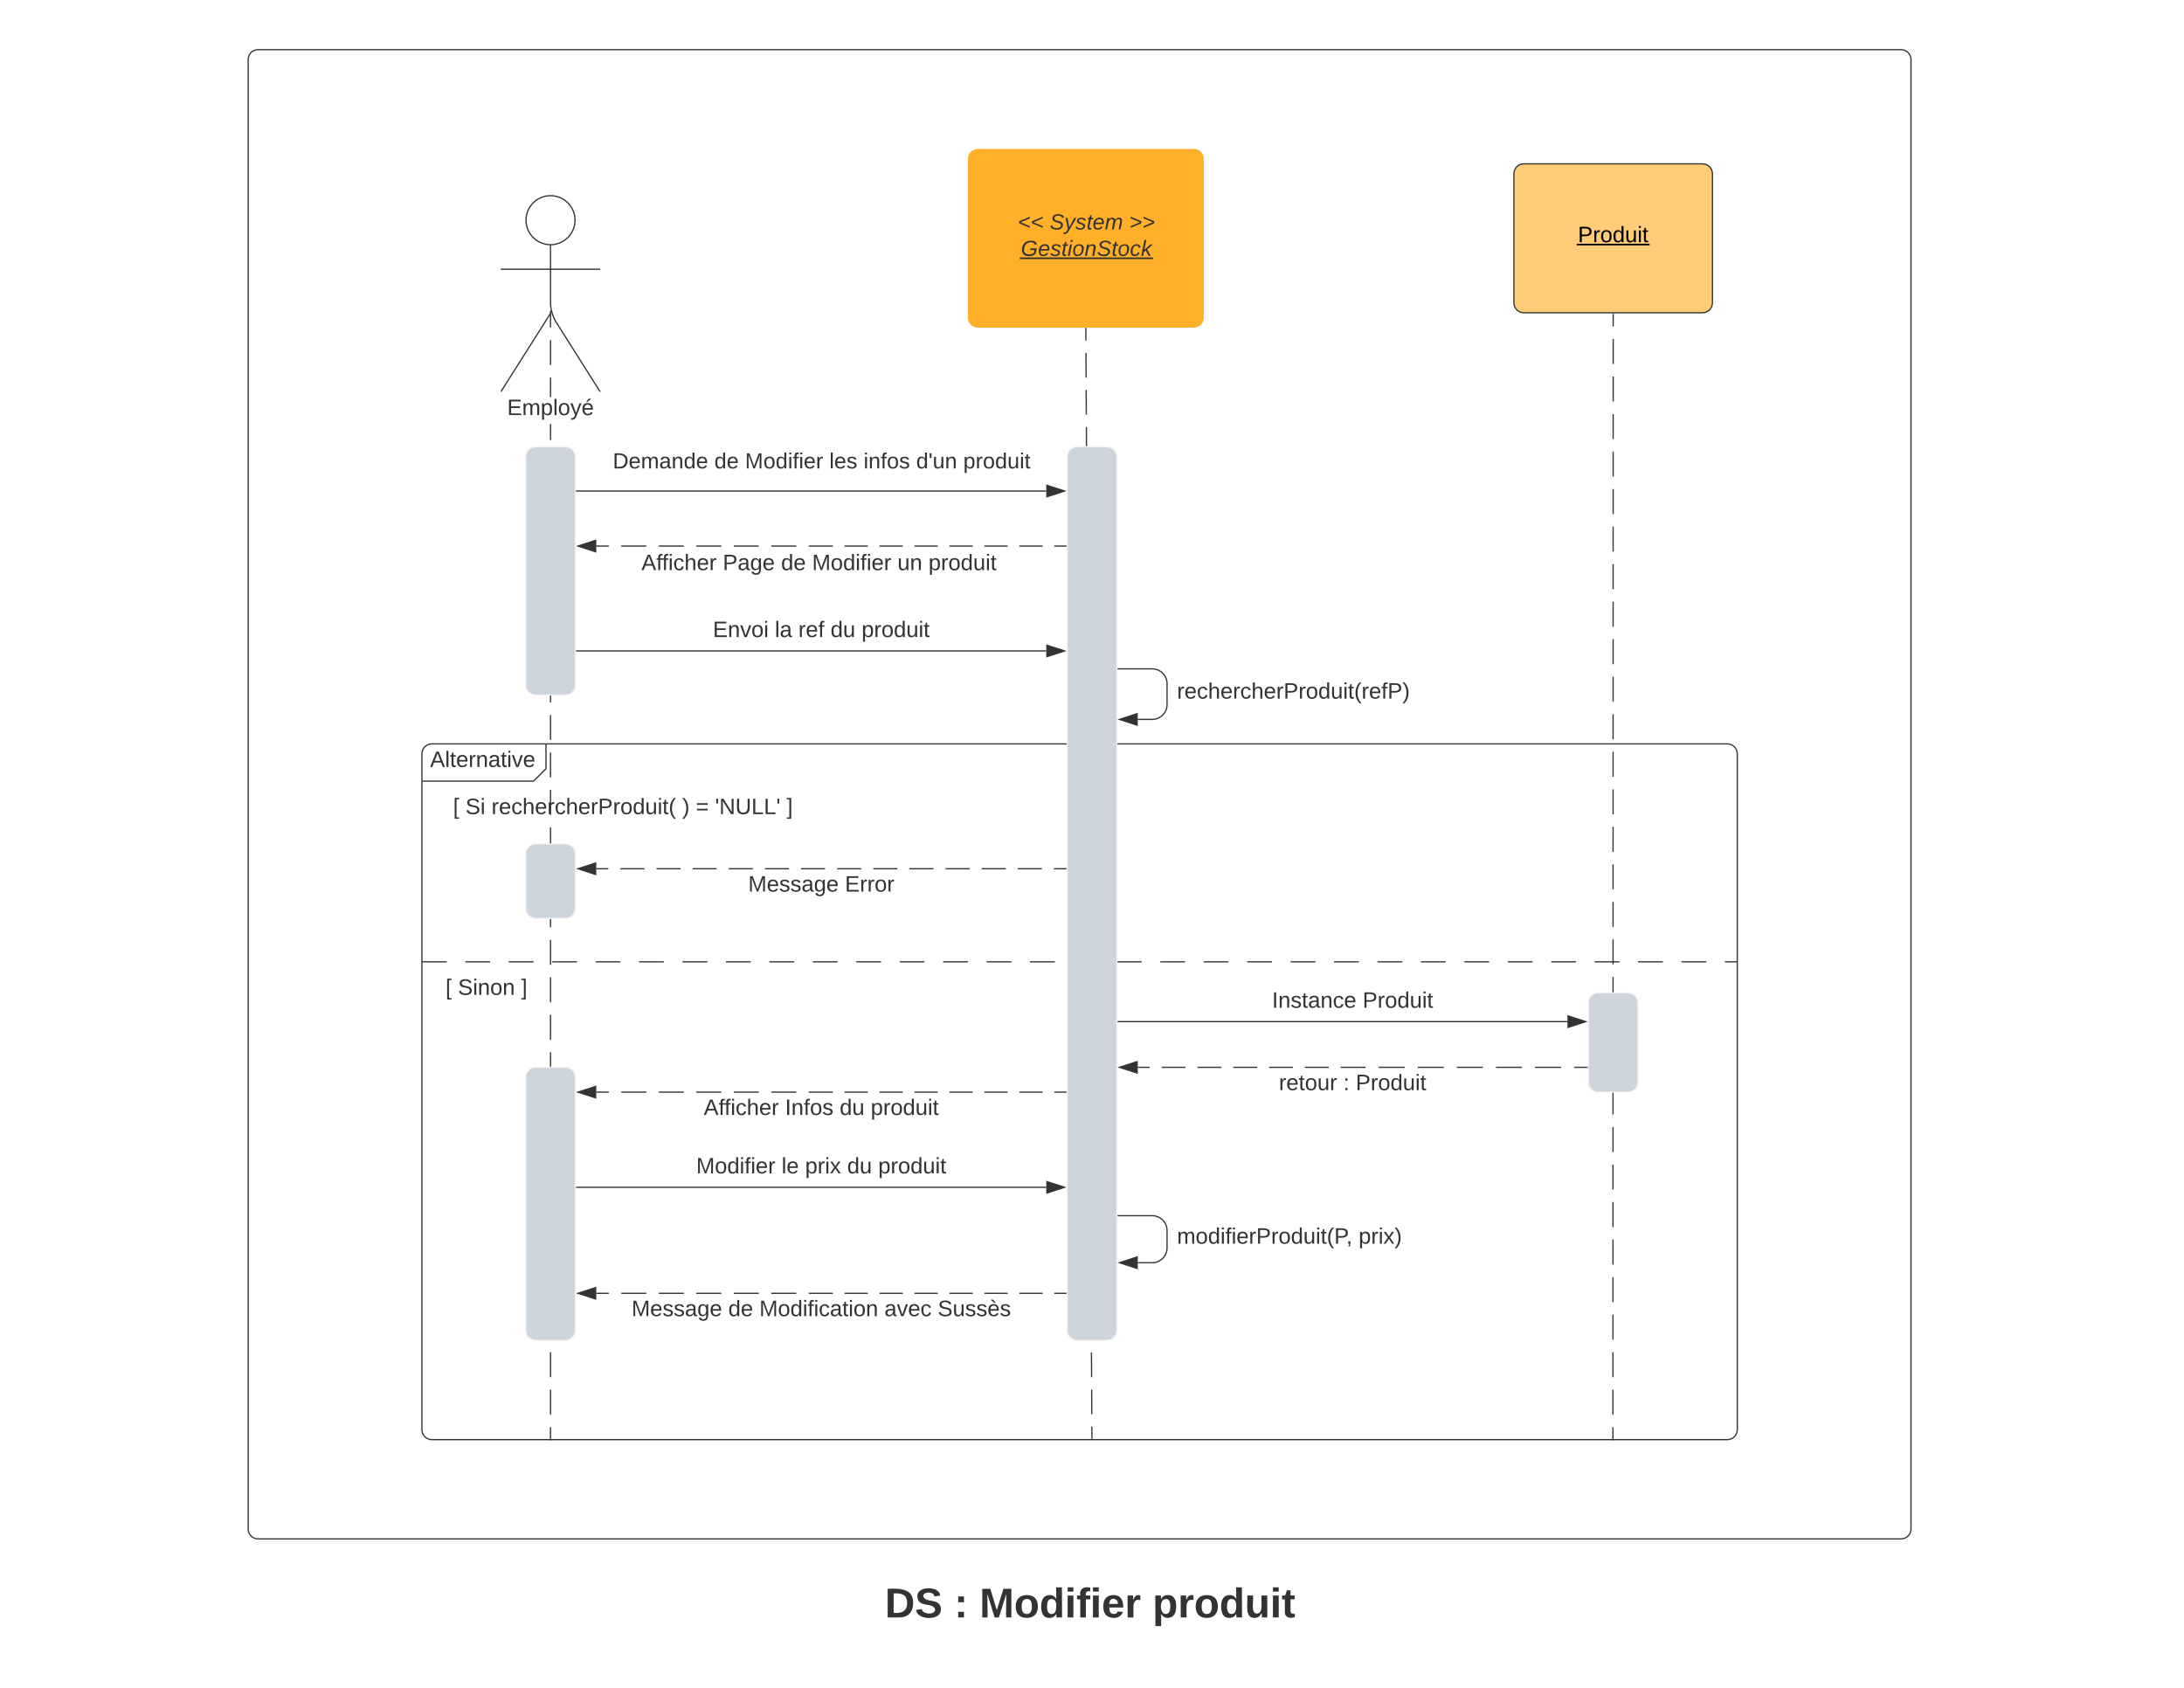<svg xmlns="http://www.w3.org/2000/svg" xmlns:xlink="http://www.w3.org/1999/xlink" xmlns:lucid="lucid" width="1760" height="1360"><g transform="translate(0 0)" lucid:page-tab-id="0_0"><path d="M0 0h1760v1360H0z" fill="#fff"/><path d="M200 48c0-4.42 3.58-8 8-8h1324c4.42 0 8 3.58 8 8v1184c0 4.42-3.58 8-8 8H208c-4.42 0-8-3.58-8-8z" stroke="#333" fill="#fff"/><path d="M340 607.4c0-4.42 3.58-8 8-8h84c4.42 0 8 3.58 8 8v4.92c0 3.9-2.24 9.3-5 12.08-2.76 2.76-8.17 5-12.07 5H348c-4.42 0-8-3.6-8-8z" fill="#fff"/><path d="M440 599.4v20l-10 10h-90" stroke="#333" fill="none"/><path d="M340 607.4c0-4.42 3.58-8 8-8h1044c4.42 0 8 3.58 8 8V1152c0 4.42-3.58 8-8 8H348c-4.42 0-8-3.58-8-8zM340 775h20m15 0h20m15 0h20m15 0h20m15 0h20m15 0h20m15 0h20m15 0h20m15 0h20m15 0h20m15 0h20m15 0h20m15 0h20m15 0h20m15 0h20m15 0h20m15 0h20m15 0h20m15 0h20m15 0h20m15 0h20m15 0h20m15 0h20m15 0h20m15 0h20m15 0h20m15 0h20m15 0h20m15 0h20m15 0h20m15 0h10" stroke="#333" fill="none"/><use xlink:href="#a" transform="matrix(1,0,0,1,348,599.396) translate(-1.425 18.6)"/><use xlink:href="#b" transform="matrix(1,0,0,1,352,637.396) translate(13.1 18.6)"/><use xlink:href="#c" transform="matrix(1,0,0,1,352,637.396) translate(23.1 18.6)"/><use xlink:href="#d" transform="matrix(1,0,0,1,352,637.396) translate(44.05 18.6)"/><use xlink:href="#e" transform="matrix(1,0,0,1,352,637.396) translate(197.75 18.6)"/><use xlink:href="#f" transform="matrix(1,0,0,1,352,637.396) translate(208.7 18.6)"/><use xlink:href="#g" transform="matrix(1,0,0,1,352,637.396) translate(224.2 18.6)"/><use xlink:href="#h" transform="matrix(1,0,0,1,352,637.396) translate(281.9 18.6)"/><use xlink:href="#b" transform="matrix(1,0,0,1,352,783) translate(7.025 18.6)"/><use xlink:href="#i" transform="matrix(1,0,0,1,352,783) translate(17.025 18.6)"/><use xlink:href="#h" transform="matrix(1,0,0,1,352,783) translate(67.975 18.6)"/><path d="M875.04 264.5l.06 9.94m.05 9.95l.1 19.88m.07 9.94l.1 19.9m.06 9.94l.1 19.88m.07 9.95l.1 19.88m.06 9.94l.12 19.9m.06 9.94l.1 19.88m.06 9.95l.1 19.88m.07 9.94l.12 19.9m.05 9.94l.1 19.88m.07 9.95l.1 19.88m.06 9.94l.1 19.9m.07 9.94l.1 19.88m.06 9.95l.1 19.88m.07 9.94l.1 19.9m.06 9.94l.1 19.88m.07 9.95l.1 19.88m.06 9.94l.1 19.9m.06 9.94l.1 19.88m.06 9.95l.1 19.88m.07 9.94l.1 19.9m.06 9.94l.1 19.88m.06 9.95l.1 19.88m.07 9.94l.1 19.9m.05 9.94l.1 19.88m.07 9.95l.1 19.88m.06 9.94l.1 19.9m.07 9.94l.1 19.88m.06 9.95l.12 19.88m.06 9.94l.1 19.9m.06 9.94l.06 9.94" stroke="#333" fill="none"/><path d="M875.54 264.5l-1 .02V264h1" fill="#333"/><path d="M880 1159.5v.5" stroke="#333" fill="none"/><path d="M860 368c0-4.42 3.58-8 8-8h24c4.42 0 8 3.58 8 8v704c0 4.42-3.58 8-8 8h-24c-4.42 0-8-3.58-8-8z" stroke="#f2f2f2" fill="#ced4db"/><path d="M780 128c0-4.42 3.58-8 8-8h174.08c4.4 0 8 3.58 8 8v128c0 4.42-3.6 8-8 8H788c-4.42 0-8-3.58-8-8z" stroke="#000" stroke-opacity="0" fill="#ffaf28"/><use xlink:href="#j" transform="matrix(1,0,0,1,788,128) translate(32.216 56.889)"/><use xlink:href="#k" transform="matrix(1,0,0,1,788,128) translate(57.895 56.889)"/><use xlink:href="#l" transform="matrix(1,0,0,1,788,128) translate(122.043 56.889)"/><use xlink:href="#m" transform="matrix(1,0,0,1,788,128) translate(34.685 78.222)"/><path d="M463.4 177.42c0 10.9-8.84 19.75-19.75 19.75-10.9 0-19.75-8.85-19.75-19.75s8.84-19.75 19.75-19.75c10.9 0 19.75 8.84 19.75 19.75z" stroke="#333" fill="#fff"/><path d="M443.65 197.17v47.3c0 4.4 1.92 11.02 4.28 14.76l35.72 56.44m-40-63.2l-40 63.2m0-98.75h80" stroke="#333" fill="none"/><path d="M403.65 165.67c0-4.42 3.58-8 8-8h64c4.42 0 8 3.58 8 8v164c0 4.4-3.58 8-8 8h-64c-4.42 0-8-3.6-8-8z" fill="none"/><path d="M444.15 1160h-1v-10.07h1m0-10.07h-1v-20.13h1m0-10.07h-1v-20.13h1m0-10.07h-1v-20.14h1m0-10.07h-1v-20.13h1m0-10.07h-1v-20.13h1m0-10.07h-1V968.7h1m0-10.06h-1V938.5h1m0-10.06h-1V908.3h1m0-10.06h-1V878.1h1m0-10.07h-1V847.9h1m0-10.07h-1V817.7h1m0-10.07h-1V787.5h1m0-10.08h-1V757.3h1m0-10.08h-1V727.1h1m0-10.08h-1v-20.14h1m0-10.07h-1V666.7h1m0-10.07h-1V636.5h1m0-10.07h-1v-20.13h1m0-10.07h-1v-20.13h1m0-10.07h-1v-20.13h1m0-10.07h-1v-20.14h1m0-10.07h-1v-20.14h1m0-10.07h-1v-20.14h1m0-10.07h-1v-20.15h1m0-10.07h-1v-20.13h1m0-10.07h-1v-20.13h1m0-10.07h-1v-12.9h1m0-21.6h-1v-15.84h1m0-10.07h-1v-20.13h1m0-10.07h-1V253.9h1M444.15 253.9h-1v-3.5h1M444.15 1160.5h-1v-.5h1" fill="#333"/><use xlink:href="#n" transform="matrix(1,0,0,1,408.7,320.066) translate(0.005 14.4)"/><path d="M447.56 395.67h395.56M447.57 395.67h-.5" stroke="#333" fill="none"/><path d="M857.88 395.67l-14.26 4.63v-9.27z" stroke="#333" fill="#333"/><path d="M423.65 368c0-4.42 3.58-8 8-8h24c4.42 0 8 3.58 8 8v184c0 4.42-3.58 8-8 8h-24c-4.42 0-8-3.58-8-8z" stroke="#f2f2f2" fill="#ced4db"/><path d="M859 440h-9.4m-9.38 0h-18.78m-9.4 0h-18.77m-9.38 0h-18.8m-9.38 0h-18.78m-9.4 0h-18.77m-9.4 0H680.6m-9.4 0H651.76m-10.07 0h-20.14m-10.07 0h-20.15m-10.07 0H561.1m-10.06 0H530.9m-10.08 0h-20.14m-10.07 0h-10.07" stroke="#333" fill="none"/><path d="M859.5 440.5h-.5v-1h.5" fill="#333"/><path d="M465.77 440l14.26-4.64v9.28z" stroke="#333" fill="#333"/><path d="M480 440h360v40H480z" fill="#fff" fill-opacity="0"/><use xlink:href="#o" transform="matrix(1,0,0,1,485,445) translate(31.875 14.4)"/><use xlink:href="#p" transform="matrix(1,0,0,1,485,445) translate(97.425 14.4)"/><use xlink:href="#q" transform="matrix(1,0,0,1,485,445) translate(144.425 14.4)"/><use xlink:href="#r" transform="matrix(1,0,0,1,485,445) translate(169.425 14.4)"/><use xlink:href="#s" transform="matrix(1,0,0,1,485,445) translate(238.225 14.4)"/><use xlink:href="#t" transform="matrix(1,0,0,1,485,445) translate(263.225 14.4)"/><path d="M463.65 358.2H860v54.47H463.65z" fill="#fff" fill-opacity="0"/><use xlink:href="#u" transform="matrix(1,0,0,1,468.65,363.203) translate(25.154 14.222)"/><use xlink:href="#v" transform="matrix(1,0,0,1,468.65,363.203) translate(107.031 14.222)"/><use xlink:href="#w" transform="matrix(1,0,0,1,468.65,363.203) translate(131.722 14.222)"/><use xlink:href="#x" transform="matrix(1,0,0,1,468.65,363.203) translate(199.673 14.222)"/><use xlink:href="#y" transform="matrix(1,0,0,1,468.65,363.203) translate(227.278 14.222)"/><use xlink:href="#z" transform="matrix(1,0,0,1,468.65,363.203) translate(269.698 14.222)"/><use xlink:href="#A" transform="matrix(1,0,0,1,468.65,363.203) translate(307.623 14.222)"/><path d="M464.65 524.5h378.47" stroke="#333" fill="none"/><path d="M464.66 525h-.5v-1h.5" fill="#333"/><path d="M857.88 524.5l-14.26 4.64v-9.27z" stroke="#333" fill="#333"/><use xlink:href="#B" transform="matrix(1,0,0,1,574.45,498.908) translate(0.005 14.4)"/><use xlink:href="#C" transform="matrix(1,0,0,1,574.45,498.908) translate(49.955 14.4)"/><use xlink:href="#D" transform="matrix(1,0,0,1,574.45,498.908) translate(68.905 14.4)"/><use xlink:href="#E" transform="matrix(1,0,0,1,574.45,498.908) translate(94.855 14.4)"/><use xlink:href="#t" transform="matrix(1,0,0,1,574.45,498.908) translate(119.855 14.4)"/><path d="M680 1268c0-4.42 3.58-8 8-8h380.1c4.43 0 8 3.58 8 8v54.53c0 4.42-3.57 8-8 8H688c-4.42 0-8-3.58-8-8z" stroke="#000" stroke-opacity="0" fill="#fff" fill-opacity="0"/><use xlink:href="#F" transform="matrix(1,0,0,1,685,1265) translate(28.099 38.282)"/><use xlink:href="#G" transform="matrix(1,0,0,1,685,1265) translate(83.932 38.282)"/><use xlink:href="#H" transform="matrix(1,0,0,1,685,1265) translate(104.345 38.282)"/><use xlink:href="#I" transform="matrix(1,0,0,1,685,1265) translate(243.787 38.282)"/><path d="M901 538.94h27.5c6.63 0 12 5.37 12 12v16.73c0 6.63-5.37 12-12 12h-11.62" stroke="#333" fill="none"/><path d="M901 539.44h-.5v-1h.5" fill="#333"/><path d="M902.12 579.67l14.26-4.63v9.27z" stroke="#333" fill="#333"/><use xlink:href="#J" transform="matrix(1,0,0,1,948.5,548.506) translate(0.005 14.4)"/><path d="M859 700h-9.7m-9.7 0h-19.42m-9.7 0h-19.4m-9.7 0h-19.42m-9.7 0h-19.42m-9.7 0h-19.4m-9.7 0H674.6m-9.7 0h-19.4m-9.72 0h-19.4m-9.7 0h-19.42m-9.7 0h-19.4m-9.72 0h-19.4m-9.7 0h-19.42m-9.7 0h-9.7" stroke="#333" fill="none"/><path d="M859.5 700.5h-.5v-1h.5" fill="#333"/><path d="M465.77 700l14.26-4.64v9.28z" stroke="#333" fill="#333"/><use xlink:href="#K" transform="matrix(1,0,0,1,602.925,704) translate(0.005 14.4)"/><use xlink:href="#L" transform="matrix(1,0,0,1,602.925,704) translate(77.955 14.4)"/><path d="M423.65 688c0-4.42 3.58-8 8-8h24c4.42 0 8 3.58 8 8v44c0 4.42-3.58 8-8 8h-24c-4.42 0-8-3.58-8-8z" stroke="#f2f2f2" fill="#ced4db"/><path d="M859 1042.1h-9.4m-9.38 0h-18.78m-9.4 0h-18.77m-9.38 0h-18.8m-9.38 0h-18.78m-9.4 0h-18.77m-9.4 0H680.6m-9.4 0H651.76m-10.07 0h-20.14m-10.07 0h-20.15m-10.07 0H561.1m-10.06 0H530.9m-10.08 0h-20.14m-10.07 0h-10.07" stroke="#333" fill="none"/><path d="M859.5 1042.6h-.5v-1h.5" fill="#333"/><path d="M465.77 1042.1l14.26-4.65v9.27z" stroke="#333" fill="#333"/><g><use xlink:href="#K" transform="matrix(1,0,0,1,508.95,1046.089) translate(0.005 14.4)"/><use xlink:href="#q" transform="matrix(1,0,0,1,508.95,1046.089) translate(77.955 14.4)"/><use xlink:href="#M" transform="matrix(1,0,0,1,508.95,1046.089) translate(102.955 14.4)"/><use xlink:href="#N" transform="matrix(1,0,0,1,508.95,1046.089) translate(203.755 14.4)"/><use xlink:href="#O" transform="matrix(1,0,0,1,508.95,1046.089) translate(246.755 14.4)"/></g><path d="M1220 140c0-4.42 3.58-8 8-8h144c4.42 0 8 3.58 8 8v104c0 4.42-3.58 8-8 8h-144c-4.42 0-8-3.58-8-8z" stroke="#333" fill="#ffcc78"/><g><use xlink:href="#P" transform="matrix(1,0,0,1,1220,132) translate(51.555 63.15)"/></g><path d="M1300 253v10.08m0 10.08v20.15m0 10.1v20.14m-.02 10.08v20.16m0 10.08V384m0 10.1v20.14m-.02 10.08v20.16m0 10.08v20.15m0 10.1l-.02 20.14m0 10.08v20.16m0 10.08v20.15m0 10.1l-.02 20.14m0 10.08v20.16m0 10.08v20.15m0 10.1l-.02 20.14m0 10.08v20.16m0 10.08v20.15m0 10.1l-.02 20.14m0 10.08v20.16m0 10.08v20.15m0 10.1l-.02 20.14m0 10.08v20.16m0 10.08v20.15m-.02 10.1v20.14m0 10.08v20.16m0 10.08v20.15m-.02 10.1v20.14m0 10.08v20.16m0 10.08l-.02 20.15m0 10.1v20.14m0 10.08V1160" stroke="#333" fill="none"/><path d="M1300.5 253h-1v-.5h1M1300.3 1160v.5h-1v-.5" fill="#333"/><path d="M1280 808c0-4.42 3.58-8 8-8h24c4.42 0 8 3.58 8 8v64c0 4.42-3.58 8-8 8h-24c-4.42 0-8-3.58-8-8z" stroke="#f2f2f2" fill="#ced4db"/><path d="M901 823.2h362.12" stroke="#333" fill="none"/><path d="M901 823.7h-.5v-1h.5" fill="#333"/><path d="M1277.88 823.2l-14.26 4.64v-9.27z" stroke="#333" fill="#333"/><g><use xlink:href="#Q" transform="matrix(1,0,0,1,1025.05,797.607) translate(0.005 14.4)"/><use xlink:href="#R" transform="matrix(1,0,0,1,1025.05,797.607) translate(73.005 14.4)"/></g><path d="M1279 860h-10.5m-10.5 0h-21m-10.5 0h-21m-10.5 0h-21m-10.5 0h-21m-10.5 0h-21m-10.5 0H1080.38m-9.62 0h-19.23m-9.62 0h-19.22m-9.62 0h-19.24m-9.6 0h-19.25m-9.62 0h-19.23m-9.62 0h-9.62" stroke="#333" fill="none"/><path d="M1279.5 860.5h-.5v-1h.5" fill="#333"/><path d="M902.12 860l14.26-4.64v9.28z" stroke="#333" fill="#333"/><g><use xlink:href="#S" transform="matrix(1,0,0,1,1030.6,864) translate(0.005 14.4)"/><use xlink:href="#T" transform="matrix(1,0,0,1,1030.6,864) translate(51.905 14.4)"/><use xlink:href="#R" transform="matrix(1,0,0,1,1030.6,864) translate(61.905 14.4)"/></g><path d="M859 880h-9.4m-9.38 0h-18.78m-9.4 0h-18.77m-9.38 0h-18.8m-9.38 0h-18.78m-9.4 0h-18.77m-9.4 0H680.6m-9.4 0H651.76m-10.07 0h-20.14m-10.07 0h-20.15m-10.07 0H561.1m-10.06 0H530.9m-10.08 0h-20.14m-10.07 0h-10.07" stroke="#333" fill="none"/><path d="M859.5 880.5h-.5v-1h.5" fill="#333"/><path d="M465.77 880l14.26-4.64v9.28z" stroke="#333" fill="#333"/><g><use xlink:href="#o" transform="matrix(1,0,0,1,567.1,884) translate(0.005 14.4)"/><use xlink:href="#U" transform="matrix(1,0,0,1,567.1,884) translate(65.555 14.4)"/><use xlink:href="#E" transform="matrix(1,0,0,1,567.1,884) translate(109.555 14.4)"/><use xlink:href="#t" transform="matrix(1,0,0,1,567.1,884) translate(134.555 14.4)"/></g><path d="M423.65 868c0-4.42 3.58-8 8-8h24c4.42 0 8 3.58 8 8v204c0 4.42-3.58 8-8 8h-24c-4.42 0-8-3.58-8-8z" stroke="#f2f2f2" fill="#ced4db"/><path d="M464.65 956.68h378.47" stroke="#333" fill="none"/><path d="M464.66 957.18h-.5v-1h.5" fill="#333"/><path d="M857.88 956.68l-14.26 4.64v-9.27z" stroke="#333" fill="#333"/><g><use xlink:href="#V" transform="matrix(1,0,0,1,561.05,931.084) translate(0.005 14.4)"/><use xlink:href="#W" transform="matrix(1,0,0,1,561.05,931.084) translate(68.805 14.4)"/><use xlink:href="#X" transform="matrix(1,0,0,1,561.05,931.084) translate(87.755 14.4)"/><use xlink:href="#E" transform="matrix(1,0,0,1,561.05,931.084) translate(121.655 14.4)"/><use xlink:href="#t" transform="matrix(1,0,0,1,561.05,931.084) translate(146.655 14.4)"/></g><path d="M901 979.57h27.5c6.63 0 12 5.37 12 12v13.87c0 6.63-5.37 12-12 12h-11.62" stroke="#333" fill="none"/><path d="M901 980.07h-.5v-1h.5" fill="#333"/><path d="M902.12 1017.44l14.26-4.64v9.27z" stroke="#333" fill="#333"/><g><use xlink:href="#Y" transform="matrix(1,0,0,1,948.5,987.702) translate(0.005 14.4)"/><use xlink:href="#Z" transform="matrix(1,0,0,1,948.5,987.702) translate(146.355 14.4)"/></g><defs><path fill="#333" d="M205 0l-28-72H64L36 0H1l101-248h38L239 0h-34zm-38-99l-47-123c-12 45-31 82-46 123h93" id="aa"/><path fill="#333" d="M24 0v-261h32V0H24" id="ab"/><path fill="#333" d="M59-47c-2 24 18 29 38 22v24C64 9 27 4 27-40v-127H5v-23h24l9-43h21v43h35v23H59v120" id="ac"/><path fill="#333" d="M100-194c63 0 86 42 84 106H49c0 40 14 67 53 68 26 1 43-12 49-29l28 8c-11 28-37 45-77 45C44 4 14-33 15-96c1-61 26-98 85-98zm52 81c6-60-76-77-97-28-3 7-6 17-6 28h103" id="ad"/><path fill="#333" d="M114-163C36-179 61-72 57 0H25l-1-190h30c1 12-1 29 2 39 6-27 23-49 58-41v29" id="ae"/><path fill="#333" d="M117-194c89-4 53 116 60 194h-32v-121c0-31-8-49-39-48C34-167 62-67 57 0H25l-1-190h30c1 10-1 24 2 32 11-22 29-35 61-36" id="af"/><path fill="#333" d="M141-36C126-15 110 5 73 4 37 3 15-17 15-53c-1-64 63-63 125-63 3-35-9-54-41-54-24 1-41 7-42 31l-33-3c5-37 33-52 76-52 45 0 72 20 72 64v82c-1 20 7 32 28 27v20c-31 9-61-2-59-35zM48-53c0 20 12 33 32 33 41-3 63-29 60-74-43 2-92-5-92 41" id="ag"/><path fill="#333" d="M24-231v-30h32v30H24zM24 0v-190h32V0H24" id="ah"/><path fill="#333" d="M108 0H70L1-190h34L89-25l56-165h34" id="ai"/><g id="a"><use transform="matrix(0.05,0,0,0.05,0,0)" xlink:href="#aa"/><use transform="matrix(0.05,0,0,0.05,12,0)" xlink:href="#ab"/><use transform="matrix(0.05,0,0,0.05,15.95,0)" xlink:href="#ac"/><use transform="matrix(0.05,0,0,0.05,20.95,0)" xlink:href="#ad"/><use transform="matrix(0.05,0,0,0.05,30.95,0)" xlink:href="#ae"/><use transform="matrix(0.05,0,0,0.05,36.9,0)" xlink:href="#af"/><use transform="matrix(0.05,0,0,0.05,46.9,0)" xlink:href="#ag"/><use transform="matrix(0.05,0,0,0.05,56.9,0)" xlink:href="#ac"/><use transform="matrix(0.05,0,0,0.05,61.9,0)" xlink:href="#ah"/><use transform="matrix(0.05,0,0,0.05,65.85,0)" xlink:href="#ai"/><use transform="matrix(0.05,0,0,0.05,74.85,0)" xlink:href="#ad"/></g><path fill="#333" d="M26 75v-336h71v23H56V52h41v23H26" id="aj"/><use transform="matrix(0.05,0,0,0.05,0,0)" xlink:href="#aj" id="b"/><path fill="#333" d="M185-189c-5-48-123-54-124 2 14 75 158 14 163 119 3 78-121 87-175 55-17-10-28-26-33-46l33-7c5 56 141 63 141-1 0-78-155-14-162-118-5-82 145-84 179-34 5 7 8 16 11 25" id="ak"/><g id="c"><use transform="matrix(0.05,0,0,0.05,0,0)" xlink:href="#ak"/><use transform="matrix(0.05,0,0,0.05,12,0)" xlink:href="#ah"/></g><path fill="#333" d="M96-169c-40 0-48 33-48 73s9 75 48 75c24 0 41-14 43-38l32 2c-6 37-31 61-74 61-59 0-76-41-82-99-10-93 101-131 147-64 4 7 5 14 7 22l-32 3c-4-21-16-35-41-35" id="al"/><path fill="#333" d="M106-169C34-169 62-67 57 0H25v-261h32l-1 103c12-21 28-36 61-36 89 0 53 116 60 194h-32v-121c2-32-8-49-39-48" id="am"/><path fill="#333" d="M30-248c87 1 191-15 191 75 0 78-77 80-158 76V0H30v-248zm33 125c57 0 124 11 124-50 0-59-68-47-124-48v98" id="an"/><path fill="#333" d="M100-194c62-1 85 37 85 99 1 63-27 99-86 99S16-35 15-95c0-66 28-99 85-99zM99-20c44 1 53-31 53-75 0-43-8-75-51-75s-53 32-53 75 10 74 51 75" id="ao"/><path fill="#333" d="M85-194c31 0 48 13 60 33l-1-100h32l1 261h-30c-2-10 0-23-3-31C134-8 116 4 85 4 32 4 16-35 15-94c0-66 23-100 70-100zm9 24c-40 0-46 34-46 75 0 40 6 74 45 74 42 0 51-32 51-76 0-42-9-74-50-73" id="ap"/><path fill="#333" d="M84 4C-5 8 30-112 23-190h32v120c0 31 7 50 39 49 72-2 45-101 50-169h31l1 190h-30c-1-10 1-25-2-33-11 22-28 36-60 37" id="aq"/><path fill="#333" d="M87 75C49 33 22-17 22-94c0-76 28-126 65-167h31c-38 41-64 92-64 168S80 34 118 75H87" id="ar"/><g id="d"><use transform="matrix(0.05,0,0,0.05,0,0)" xlink:href="#ae"/><use transform="matrix(0.05,0,0,0.05,5.95,0)" xlink:href="#ad"/><use transform="matrix(0.05,0,0,0.05,15.95,0)" xlink:href="#al"/><use transform="matrix(0.05,0,0,0.05,24.95,0)" xlink:href="#am"/><use transform="matrix(0.05,0,0,0.05,34.95,0)" xlink:href="#ad"/><use transform="matrix(0.05,0,0,0.05,44.95,0)" xlink:href="#ae"/><use transform="matrix(0.05,0,0,0.05,50.9,0)" xlink:href="#al"/><use transform="matrix(0.05,0,0,0.05,59.9,0)" xlink:href="#am"/><use transform="matrix(0.05,0,0,0.05,69.9,0)" xlink:href="#ad"/><use transform="matrix(0.05,0,0,0.05,79.9,0)" xlink:href="#ae"/><use transform="matrix(0.05,0,0,0.05,85.85,0)" xlink:href="#an"/><use transform="matrix(0.05,0,0,0.05,97.85,0)" xlink:href="#ae"/><use transform="matrix(0.05,0,0,0.05,103.8,0)" xlink:href="#ao"/><use transform="matrix(0.05,0,0,0.05,113.8,0)" xlink:href="#ap"/><use transform="matrix(0.05,0,0,0.05,123.8,0)" xlink:href="#aq"/><use transform="matrix(0.05,0,0,0.05,133.8,0)" xlink:href="#ah"/><use transform="matrix(0.05,0,0,0.05,137.75,0)" xlink:href="#ac"/><use transform="matrix(0.05,0,0,0.05,142.75,0)" xlink:href="#ar"/></g><path fill="#333" d="M33-261c38 41 65 92 65 168S71 34 33 75H2C39 34 66-17 66-93S39-220 2-261h31" id="as"/><use transform="matrix(0.05,0,0,0.05,0,0)" xlink:href="#as" id="e"/><path fill="#333" d="M18-150v-26h174v26H18zm0 90v-26h174v26H18" id="at"/><use transform="matrix(0.05,0,0,0.05,0,0)" xlink:href="#at" id="f"/><path fill="#333" d="M47-170H22l-4-78h33" id="au"/><path fill="#333" d="M190 0L58-211 59 0H30v-248h39L202-35l-2-213h31V0h-41" id="av"/><path fill="#333" d="M232-93c-1 65-40 97-104 97C67 4 28-28 28-90v-158h33c8 89-33 224 67 224 102 0 64-133 71-224h33v155" id="aw"/><path fill="#333" d="M30 0v-248h33v221h125V0H30" id="ax"/><g id="g"><use transform="matrix(0.05,0,0,0.05,0,0)" xlink:href="#au"/><use transform="matrix(0.05,0,0,0.05,3.4,0)" xlink:href="#av"/><use transform="matrix(0.05,0,0,0.05,16.35,0)" xlink:href="#aw"/><use transform="matrix(0.05,0,0,0.05,29.3,0)" xlink:href="#ax"/><use transform="matrix(0.05,0,0,0.05,39.3,0)" xlink:href="#ax"/><use transform="matrix(0.05,0,0,0.05,49.3,0)" xlink:href="#au"/></g><path fill="#333" d="M3 75V52h41v-290H3v-23h71V75H3" id="ay"/><use transform="matrix(0.05,0,0,0.05,0,0)" xlink:href="#ay" id="h"/><g id="i"><use transform="matrix(0.05,0,0,0.05,0,0)" xlink:href="#ak"/><use transform="matrix(0.05,0,0,0.05,12,0)" xlink:href="#ah"/><use transform="matrix(0.05,0,0,0.05,15.95,0)" xlink:href="#af"/><use transform="matrix(0.05,0,0,0.05,25.95,0)" xlink:href="#ao"/><use transform="matrix(0.05,0,0,0.05,35.95,0)" xlink:href="#af"/></g><path fill="#333" d="M23-100v-36l175-74v27L47-118l151 64v27" id="az"/><g id="j"><use transform="matrix(0.049,0,0,0.049,0,0)" xlink:href="#az"/><use transform="matrix(0.049,0,0,0.049,10.37,0)" xlink:href="#az"/></g><path fill="#333" d="M194-120c59 52 2 134-86 124-53-6-90-18-98-63l31-7c8 30 29 43 70 43 46 0 84-17 71-62-32-43-135-20-137-98-3-89 178-90 191-16l-30 9c-8-48-127-53-127 5 0 53 81 35 115 65" id="aA"/><path fill="#333" d="M198-190L69 30C53 58 25 83-20 72c4-11-1-27 19-22 33-1 43-29 59-52L20-190h32L79-34l84-156h35" id="aB"/><path fill="#333" d="M55-144c13 50 104 24 104 88C159 21 15 23 1-39l26-10c6 40 102 42 102-4-13-50-104-23-104-87 0-71 143-71 148-8l-29 4c-5-35-85-37-89 0" id="aC"/><path fill="#333" d="M51-54c-9 22 5 41 31 30L79-1C43 14 10-4 19-52l22-115H19l5-23h22l19-43h21l-9 43h35l-4 23H73" id="aD"/><path fill="#333" d="M111-194c62-3 86 47 72 106H45c-7 38 6 69 45 68 27-1 43-14 53-32l24 11C152-15 129 4 87 4 38 3 12-23 12-71c0-70 32-119 99-123zm44 81c14-66-71-72-95-28-4 8-8 17-11 28h106" id="aE"/><path fill="#333" d="M248-111c6-24 9-61-24-58-72 9-57 108-77 169h-31l26-142c3-37-50-30-64-10C52-115 50-51 37 0H6l36-190h30c-1 10-6 24-4 32 13-43 101-52 105 5 13-22 29-41 61-41 90 0 28 129 23 194h-31" id="aF"/><g id="k"><use transform="matrix(0.049,0,0,0.049,0,0)" xlink:href="#aA"/><use transform="matrix(0.049,0,0,0.049,11.852,0)" xlink:href="#aB"/><use transform="matrix(0.049,0,0,0.049,20.741,0)" xlink:href="#aC"/><use transform="matrix(0.049,0,0,0.049,29.63,0)" xlink:href="#aD"/><use transform="matrix(0.049,0,0,0.049,34.568,0)" xlink:href="#aE"/><use transform="matrix(0.049,0,0,0.049,44.444,0)" xlink:href="#aF"/></g><path fill="#333" d="M23-27v-27l151-64-151-65v-27l175 74v36" id="aG"/><g id="l"><use transform="matrix(0.049,0,0,0.049,0,0)" xlink:href="#aG"/><use transform="matrix(0.049,0,0,0.049,10.37,0)" xlink:href="#aG"/></g><path fill="#333" d="M52-101C46-14 166-7 216-51l9-45h-74l6-28h105l-18 87C217-12 181 4 130 4 60 4 18-31 18-101c0-106 78-167 188-146 30 6 48 27 59 54l-34 9c-10-26-31-41-67-40-75 1-107 50-112 123" id="aH"/><path fill="#333" d="M50-231l6-30h32l-6 30H50zM6 0l37-190h31L37 0H6" id="aI"/><path fill="#333" d="M30-147c31-64 166-65 159 27C183-49 158 1 86 4 9 8 1-88 30-147zM88-20c53 0 68-48 68-100 0-31-11-51-44-50-52 1-68 46-68 97 0 32 13 53 44 53" id="aJ"/><path fill="#333" d="M67-158c22-48 132-52 116 29L158 0h-32l25-140c3-38-53-32-70-12C52-117 51-52 38 0H6l36-190h30" id="aK"/><path fill="#333" d="M44-68c0 29 11 47 38 47 30 0 42-19 51-41l28 9C148-21 126 4 82 4 31 4 10-29 12-85c3-77 74-140 146-93 12 8 15 23 18 40l-31 5c-1-22-13-36-36-36-52 0-65 49-65 101" id="aL"/><path fill="#333" d="M127 0L80-88 50-66 37 0H6l51-261h31L57-100l99-90h39l-93 82L161 0h-34" id="aM"/><g id="m"><use transform="matrix(0.049,0,0,0.049,0,0)" xlink:href="#aH"/><use transform="matrix(0.049,0,0,0.049,13.827,0)" xlink:href="#aE"/><use transform="matrix(0.049,0,0,0.049,23.704,0)" xlink:href="#aC"/><use transform="matrix(0.049,0,0,0.049,32.593,0)" xlink:href="#aD"/><use transform="matrix(0.049,0,0,0.049,37.531,0)" xlink:href="#aI"/><use transform="matrix(0.049,0,0,0.049,41.432,0)" xlink:href="#aJ"/><use transform="matrix(0.049,0,0,0.049,51.309,0)" xlink:href="#aK"/><use transform="matrix(0.049,0,0,0.049,61.185,0)" xlink:href="#aA"/><use transform="matrix(0.049,0,0,0.049,73.037,0)" xlink:href="#aD"/><use transform="matrix(0.049,0,0,0.049,77.975,0)" xlink:href="#aJ"/><use transform="matrix(0.049,0,0,0.049,87.852,0)" xlink:href="#aL"/><use transform="matrix(0.049,0,0,0.049,96.741,0)" xlink:href="#aM"/><path fill="#333" d="M-.9 1.23h107.42v1.3H-.88z"/></g><path fill="#333" d="M30 0v-248h187v28H63v79h144v27H63v87h162V0H30" id="aN"/><path fill="#333" d="M210-169c-67 3-38 105-44 169h-31v-121c0-29-5-50-35-48C34-165 62-65 56 0H25l-1-190h30c1 10-1 24 2 32 10-44 99-50 107 0 11-21 27-35 58-36 85-2 47 119 55 194h-31v-121c0-29-5-49-35-48" id="aO"/><path fill="#333" d="M115-194c55 1 70 41 70 98S169 2 115 4C84 4 66-9 55-30l1 105H24l-1-265h31l2 30c10-21 28-34 59-34zm-8 174c40 0 45-34 45-75s-6-73-45-74c-42 0-51 32-51 76 0 43 10 73 51 73" id="aP"/><path fill="#333" d="M179-190L93 31C79 59 56 82 12 73V49c39 6 53-20 64-50L1-190h34L92-34l54-156h33" id="aQ"/><path fill="#333" d="M100-194c63 0 86 42 84 106H49c0 40 14 67 53 68 26 1 43-12 49-29l28 8c-11 28-37 45-77 45C44 4 14-33 15-96c1-61 26-98 85-98zm52 81c6-60-76-77-97-28-3 7-6 17-6 28h103zm-74-98c8-23 27-35 38-54h36v5l-58 49H78" id="aR"/><g id="n"><use transform="matrix(0.05,0,0,0.05,0,0)" xlink:href="#aN"/><use transform="matrix(0.05,0,0,0.05,12,0)" xlink:href="#aO"/><use transform="matrix(0.05,0,0,0.05,26.95,0)" xlink:href="#aP"/><use transform="matrix(0.05,0,0,0.05,36.95,0)" xlink:href="#ab"/><use transform="matrix(0.05,0,0,0.05,40.9,0)" xlink:href="#ao"/><use transform="matrix(0.05,0,0,0.05,50.9,0)" xlink:href="#aQ"/><use transform="matrix(0.05,0,0,0.05,59.9,0)" xlink:href="#aR"/></g><path fill="#333" d="M101-234c-31-9-42 10-38 44h38v23H63V0H32v-167H5v-23h27c-7-52 17-82 69-68v24" id="aS"/><g id="o"><use transform="matrix(0.05,0,0,0.05,0,0)" xlink:href="#aa"/><use transform="matrix(0.05,0,0,0.05,12,0)" xlink:href="#aS"/><use transform="matrix(0.05,0,0,0.05,16.65,0)" xlink:href="#aS"/><use transform="matrix(0.05,0,0,0.05,21.65,0)" xlink:href="#ah"/><use transform="matrix(0.05,0,0,0.05,25.6,0)" xlink:href="#al"/><use transform="matrix(0.05,0,0,0.05,34.6,0)" xlink:href="#am"/><use transform="matrix(0.05,0,0,0.05,44.6,0)" xlink:href="#ad"/><use transform="matrix(0.05,0,0,0.05,54.6,0)" xlink:href="#ae"/></g><path fill="#333" d="M177-190C167-65 218 103 67 71c-23-6-38-20-44-43l32-5c15 47 100 32 89-28v-30C133-14 115 1 83 1 29 1 15-40 15-95c0-56 16-97 71-98 29-1 48 16 59 35 1-10 0-23 2-32h30zM94-22c36 0 50-32 50-73 0-42-14-75-50-75-39 0-46 34-46 75s6 73 46 73" id="aT"/><g id="p"><use transform="matrix(0.05,0,0,0.05,0,0)" xlink:href="#an"/><use transform="matrix(0.05,0,0,0.05,12,0)" xlink:href="#ag"/><use transform="matrix(0.05,0,0,0.05,22,0)" xlink:href="#aT"/><use transform="matrix(0.05,0,0,0.05,32,0)" xlink:href="#ad"/></g><g id="q"><use transform="matrix(0.05,0,0,0.05,0,0)" xlink:href="#ap"/><use transform="matrix(0.05,0,0,0.05,10,0)" xlink:href="#ad"/></g><path fill="#333" d="M240 0l2-218c-23 76-54 145-80 218h-23L58-218 59 0H30v-248h44l77 211c21-75 51-140 76-211h43V0h-30" id="aU"/><g id="r"><use transform="matrix(0.05,0,0,0.05,0,0)" xlink:href="#aU"/><use transform="matrix(0.05,0,0,0.05,14.95,0)" xlink:href="#ao"/><use transform="matrix(0.05,0,0,0.05,24.95,0)" xlink:href="#ap"/><use transform="matrix(0.05,0,0,0.05,34.95,0)" xlink:href="#ah"/><use transform="matrix(0.05,0,0,0.05,38.9,0)" xlink:href="#aS"/><use transform="matrix(0.05,0,0,0.05,43.9,0)" xlink:href="#ah"/><use transform="matrix(0.05,0,0,0.05,47.85,0)" xlink:href="#ad"/><use transform="matrix(0.05,0,0,0.05,57.85,0)" xlink:href="#ae"/></g><g id="s"><use transform="matrix(0.05,0,0,0.05,0,0)" xlink:href="#aq"/><use transform="matrix(0.05,0,0,0.05,10,0)" xlink:href="#af"/></g><g id="t"><use transform="matrix(0.05,0,0,0.05,0,0)" xlink:href="#aP"/><use transform="matrix(0.05,0,0,0.05,10,0)" xlink:href="#ae"/><use transform="matrix(0.05,0,0,0.05,15.95,0)" xlink:href="#ao"/><use transform="matrix(0.05,0,0,0.05,25.95,0)" xlink:href="#ap"/><use transform="matrix(0.05,0,0,0.05,35.95,0)" xlink:href="#aq"/><use transform="matrix(0.05,0,0,0.05,45.95,0)" xlink:href="#ah"/><use transform="matrix(0.05,0,0,0.05,49.9,0)" xlink:href="#ac"/></g><path fill="#333" d="M30-248c118-7 216 8 213 122C240-48 200 0 122 0H30v-248zM63-27c89 8 146-16 146-99s-60-101-146-95v194" id="aV"/><g id="u"><use transform="matrix(0.049,0,0,0.049,0,0)" xlink:href="#aV"/><use transform="matrix(0.049,0,0,0.049,12.79,0)" xlink:href="#ad"/><use transform="matrix(0.049,0,0,0.049,22.667,0)" xlink:href="#aO"/><use transform="matrix(0.049,0,0,0.049,37.432,0)" xlink:href="#ag"/><use transform="matrix(0.049,0,0,0.049,47.309,0)" xlink:href="#af"/><use transform="matrix(0.049,0,0,0.049,57.185,0)" xlink:href="#ap"/><use transform="matrix(0.049,0,0,0.049,67.062,0)" xlink:href="#ad"/></g><g id="v"><use transform="matrix(0.049,0,0,0.049,0,0)" xlink:href="#ap"/><use transform="matrix(0.049,0,0,0.049,9.877,0)" xlink:href="#ad"/></g><g id="w"><use transform="matrix(0.049,0,0,0.049,0,0)" xlink:href="#aU"/><use transform="matrix(0.049,0,0,0.049,14.765,0)" xlink:href="#ao"/><use transform="matrix(0.049,0,0,0.049,24.642,0)" xlink:href="#ap"/><use transform="matrix(0.049,0,0,0.049,34.519,0)" xlink:href="#ah"/><use transform="matrix(0.049,0,0,0.049,38.42,0)" xlink:href="#aS"/><use transform="matrix(0.049,0,0,0.049,43.358,0)" xlink:href="#ah"/><use transform="matrix(0.049,0,0,0.049,47.259,0)" xlink:href="#ad"/><use transform="matrix(0.049,0,0,0.049,57.136,0)" xlink:href="#ae"/></g><path fill="#333" d="M135-143c-3-34-86-38-87 0 15 53 115 12 119 90S17 21 10-45l28-5c4 36 97 45 98 0-10-56-113-15-118-90-4-57 82-63 122-42 12 7 21 19 24 35" id="aW"/><g id="x"><use transform="matrix(0.049,0,0,0.049,0,0)" xlink:href="#ab"/><use transform="matrix(0.049,0,0,0.049,3.901,0)" xlink:href="#ad"/><use transform="matrix(0.049,0,0,0.049,13.778,0)" xlink:href="#aW"/></g><g id="y"><use transform="matrix(0.049,0,0,0.049,0,0)" xlink:href="#ah"/><use transform="matrix(0.049,0,0,0.049,3.901,0)" xlink:href="#af"/><use transform="matrix(0.049,0,0,0.049,13.778,0)" xlink:href="#aS"/><use transform="matrix(0.049,0,0,0.049,18.716,0)" xlink:href="#ao"/><use transform="matrix(0.049,0,0,0.049,28.593,0)" xlink:href="#aW"/></g><g id="z"><use transform="matrix(0.049,0,0,0.049,0,0)" xlink:href="#ap"/><use transform="matrix(0.049,0,0,0.049,9.877,0)" xlink:href="#au"/><use transform="matrix(0.049,0,0,0.049,13.235,0)" xlink:href="#aq"/><use transform="matrix(0.049,0,0,0.049,23.111,0)" xlink:href="#af"/></g><g id="A"><use transform="matrix(0.049,0,0,0.049,0,0)" xlink:href="#aP"/><use transform="matrix(0.049,0,0,0.049,9.877,0)" xlink:href="#ae"/><use transform="matrix(0.049,0,0,0.049,15.753,0)" xlink:href="#ao"/><use transform="matrix(0.049,0,0,0.049,25.63,0)" xlink:href="#ap"/><use transform="matrix(0.049,0,0,0.049,35.506,0)" xlink:href="#aq"/><use transform="matrix(0.049,0,0,0.049,45.383,0)" xlink:href="#ah"/><use transform="matrix(0.049,0,0,0.049,49.284,0)" xlink:href="#ac"/></g><g id="B"><use transform="matrix(0.05,0,0,0.05,0,0)" xlink:href="#aN"/><use transform="matrix(0.05,0,0,0.05,12,0)" xlink:href="#af"/><use transform="matrix(0.05,0,0,0.05,22,0)" xlink:href="#ai"/><use transform="matrix(0.05,0,0,0.05,31,0)" xlink:href="#ao"/><use transform="matrix(0.05,0,0,0.05,41,0)" xlink:href="#ah"/></g><g id="C"><use transform="matrix(0.05,0,0,0.05,0,0)" xlink:href="#ab"/><use transform="matrix(0.05,0,0,0.05,3.95,0)" xlink:href="#ag"/></g><g id="D"><use transform="matrix(0.05,0,0,0.05,0,0)" xlink:href="#ae"/><use transform="matrix(0.05,0,0,0.05,5.95,0)" xlink:href="#ad"/><use transform="matrix(0.05,0,0,0.05,15.95,0)" xlink:href="#aS"/></g><g id="E"><use transform="matrix(0.05,0,0,0.05,0,0)" xlink:href="#ap"/><use transform="matrix(0.05,0,0,0.05,10,0)" xlink:href="#aq"/></g><path fill="#333" d="M24-248c120-7 223 5 221 122C244-46 201 0 124 0H24v-248zM76-40c74 7 117-18 117-86 0-67-45-88-117-82v168" id="aX"/><path fill="#333" d="M169-182c-1-43-94-46-97-3 18 66 151 10 154 114 3 95-165 93-204 36-6-8-10-19-12-30l50-8c3 46 112 56 116 5-17-69-150-10-154-114-4-87 153-88 188-35 5 8 8 18 10 28" id="aY"/><g id="F"><use transform="matrix(0.093,0,0,0.093,0,0)" xlink:href="#aX"/><use transform="matrix(0.093,0,0,0.093,24.141,0)" xlink:href="#aY"/></g><path fill="#333" d="M35-132v-50h50v50H35zM35 0v-49h50V0H35" id="aZ"/><use transform="matrix(0.093,0,0,0.093,0,0)" xlink:href="#aZ" id="G"/><path fill="#333" d="M230 0l2-204L168 0h-37L68-204 70 0H24v-248h70l56 185 57-185h69V0h-46" id="ba"/><path fill="#333" d="M110-194c64 0 96 36 96 99 0 64-35 99-97 99-61 0-95-36-95-99 0-62 34-99 96-99zm-1 164c35 0 45-28 45-65 0-40-10-65-43-65-34 0-45 26-45 65 0 36 10 65 43 65" id="bb"/><path fill="#333" d="M88-194c31-1 46 15 58 34l-1-101h50l1 261h-48c-2-10 0-23-3-31C134-8 116 4 84 4 32 4 16-41 15-95c0-56 19-97 73-99zm17 164c33 0 40-30 41-66 1-37-9-64-41-64s-38 30-39 65c0 43 13 65 39 65" id="bc"/><path fill="#333" d="M25-224v-37h50v37H25zM25 0v-190h50V0H25" id="bd"/><path fill="#333" d="M121-226c-27-7-43 5-38 36h38v33H83V0H34v-157H6v-33h28c-9-59 32-81 87-68v32" id="be"/><path fill="#333" d="M185-48c-13 30-37 53-82 52C43 2 14-33 14-96s30-98 90-98c62 0 83 45 84 108H66c0 31 8 55 39 56 18 0 30-7 34-22zm-45-69c5-46-57-63-70-21-2 6-4 13-4 21h74" id="bf"/><path fill="#333" d="M135-150c-39-12-60 13-60 57V0H25l-1-190h47c2 13-1 29 3 40 6-28 27-53 61-41v41" id="bg"/><g id="H"><use transform="matrix(0.093,0,0,0.093,0,0)" xlink:href="#ba"/><use transform="matrix(0.093,0,0,0.093,27.87,0)" xlink:href="#bb"/><use transform="matrix(0.093,0,0,0.093,48.283,0)" xlink:href="#bc"/><use transform="matrix(0.093,0,0,0.093,68.696,0)" xlink:href="#bd"/><use transform="matrix(0.093,0,0,0.093,78.017,0)" xlink:href="#be"/><use transform="matrix(0.093,0,0,0.093,89.109,0)" xlink:href="#bd"/><use transform="matrix(0.093,0,0,0.093,98.43,0)" xlink:href="#bf"/><use transform="matrix(0.093,0,0,0.093,117.072,0)" xlink:href="#bg"/></g><path fill="#333" d="M135-194c53 0 70 44 70 98 0 56-19 98-73 100-31 1-45-17-59-34 3 33 2 69 2 105H25l-1-265h48c2 10 0 23 3 31 11-24 29-35 60-35zM114-30c33 0 39-31 40-66 0-38-9-64-40-64-56 0-55 130 0 130" id="bh"/><path fill="#333" d="M85 4C-2 5 27-109 22-190h50c7 57-23 150 33 157 60-5 35-97 40-157h50l1 190h-47c-2-12 1-28-3-38-12 25-28 42-61 42" id="bi"/><path fill="#333" d="M115-3C79 11 28 4 28-45v-112H4v-33h27l15-45h31v45h36v33H77v99c-1 23 16 31 38 25v30" id="bj"/><g id="I"><use transform="matrix(0.093,0,0,0.093,0,0)" xlink:href="#bh"/><use transform="matrix(0.093,0,0,0.093,20.413,0)" xlink:href="#bg"/><use transform="matrix(0.093,0,0,0.093,33.462,0)" xlink:href="#bb"/><use transform="matrix(0.093,0,0,0.093,53.875,0)" xlink:href="#bc"/><use transform="matrix(0.093,0,0,0.093,74.288,0)" xlink:href="#bi"/><use transform="matrix(0.093,0,0,0.093,94.701,0)" xlink:href="#bd"/><use transform="matrix(0.093,0,0,0.093,104.022,0)" xlink:href="#bj"/></g><g id="J"><use transform="matrix(0.05,0,0,0.05,0,0)" xlink:href="#ae"/><use transform="matrix(0.05,0,0,0.05,5.95,0)" xlink:href="#ad"/><use transform="matrix(0.05,0,0,0.05,15.95,0)" xlink:href="#al"/><use transform="matrix(0.05,0,0,0.05,24.95,0)" xlink:href="#am"/><use transform="matrix(0.05,0,0,0.05,34.95,0)" xlink:href="#ad"/><use transform="matrix(0.05,0,0,0.05,44.95,0)" xlink:href="#ae"/><use transform="matrix(0.05,0,0,0.05,50.9,0)" xlink:href="#al"/><use transform="matrix(0.05,0,0,0.05,59.9,0)" xlink:href="#am"/><use transform="matrix(0.05,0,0,0.05,69.9,0)" xlink:href="#ad"/><use transform="matrix(0.05,0,0,0.05,79.9,0)" xlink:href="#ae"/><use transform="matrix(0.05,0,0,0.05,85.85,0)" xlink:href="#an"/><use transform="matrix(0.05,0,0,0.05,97.85,0)" xlink:href="#ae"/><use transform="matrix(0.05,0,0,0.05,103.8,0)" xlink:href="#ao"/><use transform="matrix(0.05,0,0,0.05,113.8,0)" xlink:href="#ap"/><use transform="matrix(0.05,0,0,0.05,123.8,0)" xlink:href="#aq"/><use transform="matrix(0.05,0,0,0.05,133.8,0)" xlink:href="#ah"/><use transform="matrix(0.05,0,0,0.05,137.75,0)" xlink:href="#ac"/><use transform="matrix(0.05,0,0,0.05,142.75,0)" xlink:href="#ar"/><use transform="matrix(0.05,0,0,0.05,148.7,0)" xlink:href="#ae"/><use transform="matrix(0.05,0,0,0.05,154.65,0)" xlink:href="#ad"/><use transform="matrix(0.05,0,0,0.05,164.65,0)" xlink:href="#aS"/><use transform="matrix(0.05,0,0,0.05,169.65,0)" xlink:href="#an"/><use transform="matrix(0.05,0,0,0.05,181.65,0)" xlink:href="#as"/></g><g id="K"><use transform="matrix(0.05,0,0,0.05,0,0)" xlink:href="#aU"/><use transform="matrix(0.05,0,0,0.05,14.95,0)" xlink:href="#ad"/><use transform="matrix(0.05,0,0,0.05,24.95,0)" xlink:href="#aW"/><use transform="matrix(0.05,0,0,0.05,33.95,0)" xlink:href="#aW"/><use transform="matrix(0.05,0,0,0.05,42.95,0)" xlink:href="#ag"/><use transform="matrix(0.05,0,0,0.05,52.95,0)" xlink:href="#aT"/><use transform="matrix(0.05,0,0,0.05,62.95,0)" xlink:href="#ad"/></g><g id="L"><use transform="matrix(0.05,0,0,0.05,0,0)" xlink:href="#aN"/><use transform="matrix(0.05,0,0,0.05,12,0)" xlink:href="#ae"/><use transform="matrix(0.05,0,0,0.05,17.95,0)" xlink:href="#ae"/><use transform="matrix(0.05,0,0,0.05,23.9,0)" xlink:href="#ao"/><use transform="matrix(0.05,0,0,0.05,33.9,0)" xlink:href="#ae"/></g><g id="M"><use transform="matrix(0.05,0,0,0.05,0,0)" xlink:href="#aU"/><use transform="matrix(0.05,0,0,0.05,14.95,0)" xlink:href="#ao"/><use transform="matrix(0.05,0,0,0.05,24.95,0)" xlink:href="#ap"/><use transform="matrix(0.05,0,0,0.05,34.95,0)" xlink:href="#ah"/><use transform="matrix(0.05,0,0,0.05,38.9,0)" xlink:href="#aS"/><use transform="matrix(0.05,0,0,0.05,43.9,0)" xlink:href="#ah"/><use transform="matrix(0.05,0,0,0.05,47.85,0)" xlink:href="#al"/><use transform="matrix(0.05,0,0,0.05,56.85,0)" xlink:href="#ag"/><use transform="matrix(0.05,0,0,0.05,66.85,0)" xlink:href="#ac"/><use transform="matrix(0.05,0,0,0.05,71.85,0)" xlink:href="#ah"/><use transform="matrix(0.05,0,0,0.05,75.8,0)" xlink:href="#ao"/><use transform="matrix(0.05,0,0,0.05,85.8,0)" xlink:href="#af"/></g><g id="N"><use transform="matrix(0.05,0,0,0.05,0,0)" xlink:href="#ag"/><use transform="matrix(0.05,0,0,0.05,10,0)" xlink:href="#ai"/><use transform="matrix(0.05,0,0,0.05,19,0)" xlink:href="#ad"/><use transform="matrix(0.05,0,0,0.05,29,0)" xlink:href="#al"/></g><path fill="#333" d="M100-194c63 0 86 42 84 106H49c0 40 14 67 53 68 26 1 43-12 49-29l28 8c-11 28-37 45-77 45C44 4 14-33 15-96c1-61 26-98 85-98zm52 81c6-60-76-77-97-28-3 7-6 17-6 28h103zm-36-98l-58-49v-5h36c12 19 30 32 38 54h-16" id="bk"/><g id="O"><use transform="matrix(0.05,0,0,0.05,0,0)" xlink:href="#ak"/><use transform="matrix(0.05,0,0,0.05,12,0)" xlink:href="#aq"/><use transform="matrix(0.05,0,0,0.05,22,0)" xlink:href="#aW"/><use transform="matrix(0.05,0,0,0.05,31,0)" xlink:href="#aW"/><use transform="matrix(0.05,0,0,0.05,40,0)" xlink:href="#bk"/><use transform="matrix(0.05,0,0,0.05,50,0)" xlink:href="#aW"/></g><path d="M30-248c87 1 191-15 191 75 0 78-77 80-158 76V0H30v-248zm33 125c57 0 124 11 124-50 0-59-68-47-124-48v98" id="bl"/><path d="M114-163C36-179 61-72 57 0H25l-1-190h30c1 12-1 29 2 39 6-27 23-49 58-41v29" id="bm"/><path d="M100-194c62-1 85 37 85 99 1 63-27 99-86 99S16-35 15-95c0-66 28-99 85-99zM99-20c44 1 53-31 53-75 0-43-8-75-51-75s-53 32-53 75 10 74 51 75" id="bn"/><path d="M85-194c31 0 48 13 60 33l-1-100h32l1 261h-30c-2-10 0-23-3-31C134-8 116 4 85 4 32 4 16-35 15-94c0-66 23-100 70-100zm9 24c-40 0-46 34-46 75 0 40 6 74 45 74 42 0 51-32 51-76 0-42-9-74-50-73" id="bo"/><path d="M84 4C-5 8 30-112 23-190h32v120c0 31 7 50 39 49 72-2 45-101 50-169h31l1 190h-30c-1-10 1-25-2-33-11 22-28 36-60 37" id="bp"/><path d="M24-231v-30h32v30H24zM24 0v-190h32V0H24" id="bq"/><path d="M59-47c-2 24 18 29 38 22v24C64 9 27 4 27-40v-127H5v-23h24l9-43h21v43h35v23H59v120" id="br"/><g id="P"><use transform="matrix(0.05,0,0,0.05,0,0)" xlink:href="#bl"/><use transform="matrix(0.05,0,0,0.05,12,0)" xlink:href="#bm"/><use transform="matrix(0.05,0,0,0.05,17.95,0)" xlink:href="#bn"/><use transform="matrix(0.05,0,0,0.05,27.95,0)" xlink:href="#bo"/><use transform="matrix(0.05,0,0,0.05,37.95,0)" xlink:href="#bp"/><use transform="matrix(0.05,0,0,0.05,47.95,0)" xlink:href="#bq"/><use transform="matrix(0.05,0,0,0.05,51.9,0)" xlink:href="#br"/><path d="M-.9 1.25h58.7v1.32H-.9z"/></g><path fill="#333" d="M33 0v-248h34V0H33" id="bs"/><g id="Q"><use transform="matrix(0.05,0,0,0.05,0,0)" xlink:href="#bs"/><use transform="matrix(0.05,0,0,0.05,5,0)" xlink:href="#af"/><use transform="matrix(0.05,0,0,0.05,15,0)" xlink:href="#aW"/><use transform="matrix(0.05,0,0,0.05,24,0)" xlink:href="#ac"/><use transform="matrix(0.05,0,0,0.05,29,0)" xlink:href="#ag"/><use transform="matrix(0.05,0,0,0.05,39,0)" xlink:href="#af"/><use transform="matrix(0.05,0,0,0.05,49,0)" xlink:href="#al"/><use transform="matrix(0.05,0,0,0.05,58,0)" xlink:href="#ad"/></g><g id="R"><use transform="matrix(0.05,0,0,0.05,0,0)" xlink:href="#an"/><use transform="matrix(0.05,0,0,0.05,12,0)" xlink:href="#ae"/><use transform="matrix(0.05,0,0,0.05,17.95,0)" xlink:href="#ao"/><use transform="matrix(0.05,0,0,0.05,27.95,0)" xlink:href="#ap"/><use transform="matrix(0.05,0,0,0.05,37.95,0)" xlink:href="#aq"/><use transform="matrix(0.05,0,0,0.05,47.95,0)" xlink:href="#ah"/><use transform="matrix(0.05,0,0,0.05,51.9,0)" xlink:href="#ac"/></g><g id="S"><use transform="matrix(0.05,0,0,0.05,0,0)" xlink:href="#ae"/><use transform="matrix(0.05,0,0,0.05,5.95,0)" xlink:href="#ad"/><use transform="matrix(0.05,0,0,0.05,15.95,0)" xlink:href="#ac"/><use transform="matrix(0.05,0,0,0.05,20.95,0)" xlink:href="#ao"/><use transform="matrix(0.05,0,0,0.05,30.95,0)" xlink:href="#aq"/><use transform="matrix(0.05,0,0,0.05,40.95,0)" xlink:href="#ae"/></g><path fill="#333" d="M33-154v-36h34v36H33zM33 0v-36h34V0H33" id="bt"/><use transform="matrix(0.05,0,0,0.05,0,0)" xlink:href="#bt" id="T"/><g id="U"><use transform="matrix(0.05,0,0,0.05,0,0)" xlink:href="#bs"/><use transform="matrix(0.05,0,0,0.05,5,0)" xlink:href="#af"/><use transform="matrix(0.05,0,0,0.05,15,0)" xlink:href="#aS"/><use transform="matrix(0.05,0,0,0.05,20,0)" xlink:href="#ao"/><use transform="matrix(0.05,0,0,0.05,30,0)" xlink:href="#aW"/></g><g id="V"><use transform="matrix(0.05,0,0,0.05,0,0)" xlink:href="#aU"/><use transform="matrix(0.05,0,0,0.05,14.95,0)" xlink:href="#ao"/><use transform="matrix(0.05,0,0,0.05,24.95,0)" xlink:href="#ap"/><use transform="matrix(0.05,0,0,0.05,34.95,0)" xlink:href="#ah"/><use transform="matrix(0.05,0,0,0.05,38.9,0)" xlink:href="#aS"/><use transform="matrix(0.05,0,0,0.05,43.9,0)" xlink:href="#ah"/><use transform="matrix(0.05,0,0,0.05,47.85,0)" xlink:href="#ad"/><use transform="matrix(0.05,0,0,0.05,57.85,0)" xlink:href="#ae"/></g><g id="W"><use transform="matrix(0.05,0,0,0.05,0,0)" xlink:href="#ab"/><use transform="matrix(0.05,0,0,0.05,3.95,0)" xlink:href="#ad"/></g><path fill="#333" d="M141 0L90-78 38 0H4l68-98-65-92h35l48 74 47-74h35l-64 92 68 98h-35" id="bu"/><g id="X"><use transform="matrix(0.05,0,0,0.05,0,0)" xlink:href="#aP"/><use transform="matrix(0.05,0,0,0.05,10,0)" xlink:href="#ae"/><use transform="matrix(0.05,0,0,0.05,15.95,0)" xlink:href="#ah"/><use transform="matrix(0.05,0,0,0.05,19.9,0)" xlink:href="#bu"/></g><path fill="#333" d="M68-38c1 34 0 65-14 84H32c9-13 17-26 17-46H33v-38h35" id="bv"/><g id="Y"><use transform="matrix(0.05,0,0,0.05,0,0)" xlink:href="#aO"/><use transform="matrix(0.05,0,0,0.05,14.95,0)" xlink:href="#ao"/><use transform="matrix(0.05,0,0,0.05,24.95,0)" xlink:href="#ap"/><use transform="matrix(0.05,0,0,0.05,34.95,0)" xlink:href="#ah"/><use transform="matrix(0.05,0,0,0.05,38.9,0)" xlink:href="#aS"/><use transform="matrix(0.05,0,0,0.05,43.9,0)" xlink:href="#ah"/><use transform="matrix(0.05,0,0,0.05,47.85,0)" xlink:href="#ad"/><use transform="matrix(0.05,0,0,0.05,57.85,0)" xlink:href="#ae"/><use transform="matrix(0.05,0,0,0.05,63.8,0)" xlink:href="#an"/><use transform="matrix(0.05,0,0,0.05,75.8,0)" xlink:href="#ae"/><use transform="matrix(0.05,0,0,0.05,81.75,0)" xlink:href="#ao"/><use transform="matrix(0.05,0,0,0.05,91.75,0)" xlink:href="#ap"/><use transform="matrix(0.05,0,0,0.05,101.75,0)" xlink:href="#aq"/><use transform="matrix(0.05,0,0,0.05,111.75,0)" xlink:href="#ah"/><use transform="matrix(0.05,0,0,0.05,115.7,0)" xlink:href="#ac"/><use transform="matrix(0.05,0,0,0.05,120.7,0)" xlink:href="#ar"/><use transform="matrix(0.05,0,0,0.05,126.65,0)" xlink:href="#an"/><use transform="matrix(0.05,0,0,0.05,136.35,0)" xlink:href="#bv"/></g><g id="Z"><use transform="matrix(0.05,0,0,0.05,0,0)" xlink:href="#aP"/><use transform="matrix(0.05,0,0,0.05,10,0)" xlink:href="#ae"/><use transform="matrix(0.05,0,0,0.05,15.95,0)" xlink:href="#ah"/><use transform="matrix(0.05,0,0,0.05,19.9,0)" xlink:href="#bu"/><use transform="matrix(0.05,0,0,0.05,28.9,0)" xlink:href="#as"/></g></defs></g></svg>